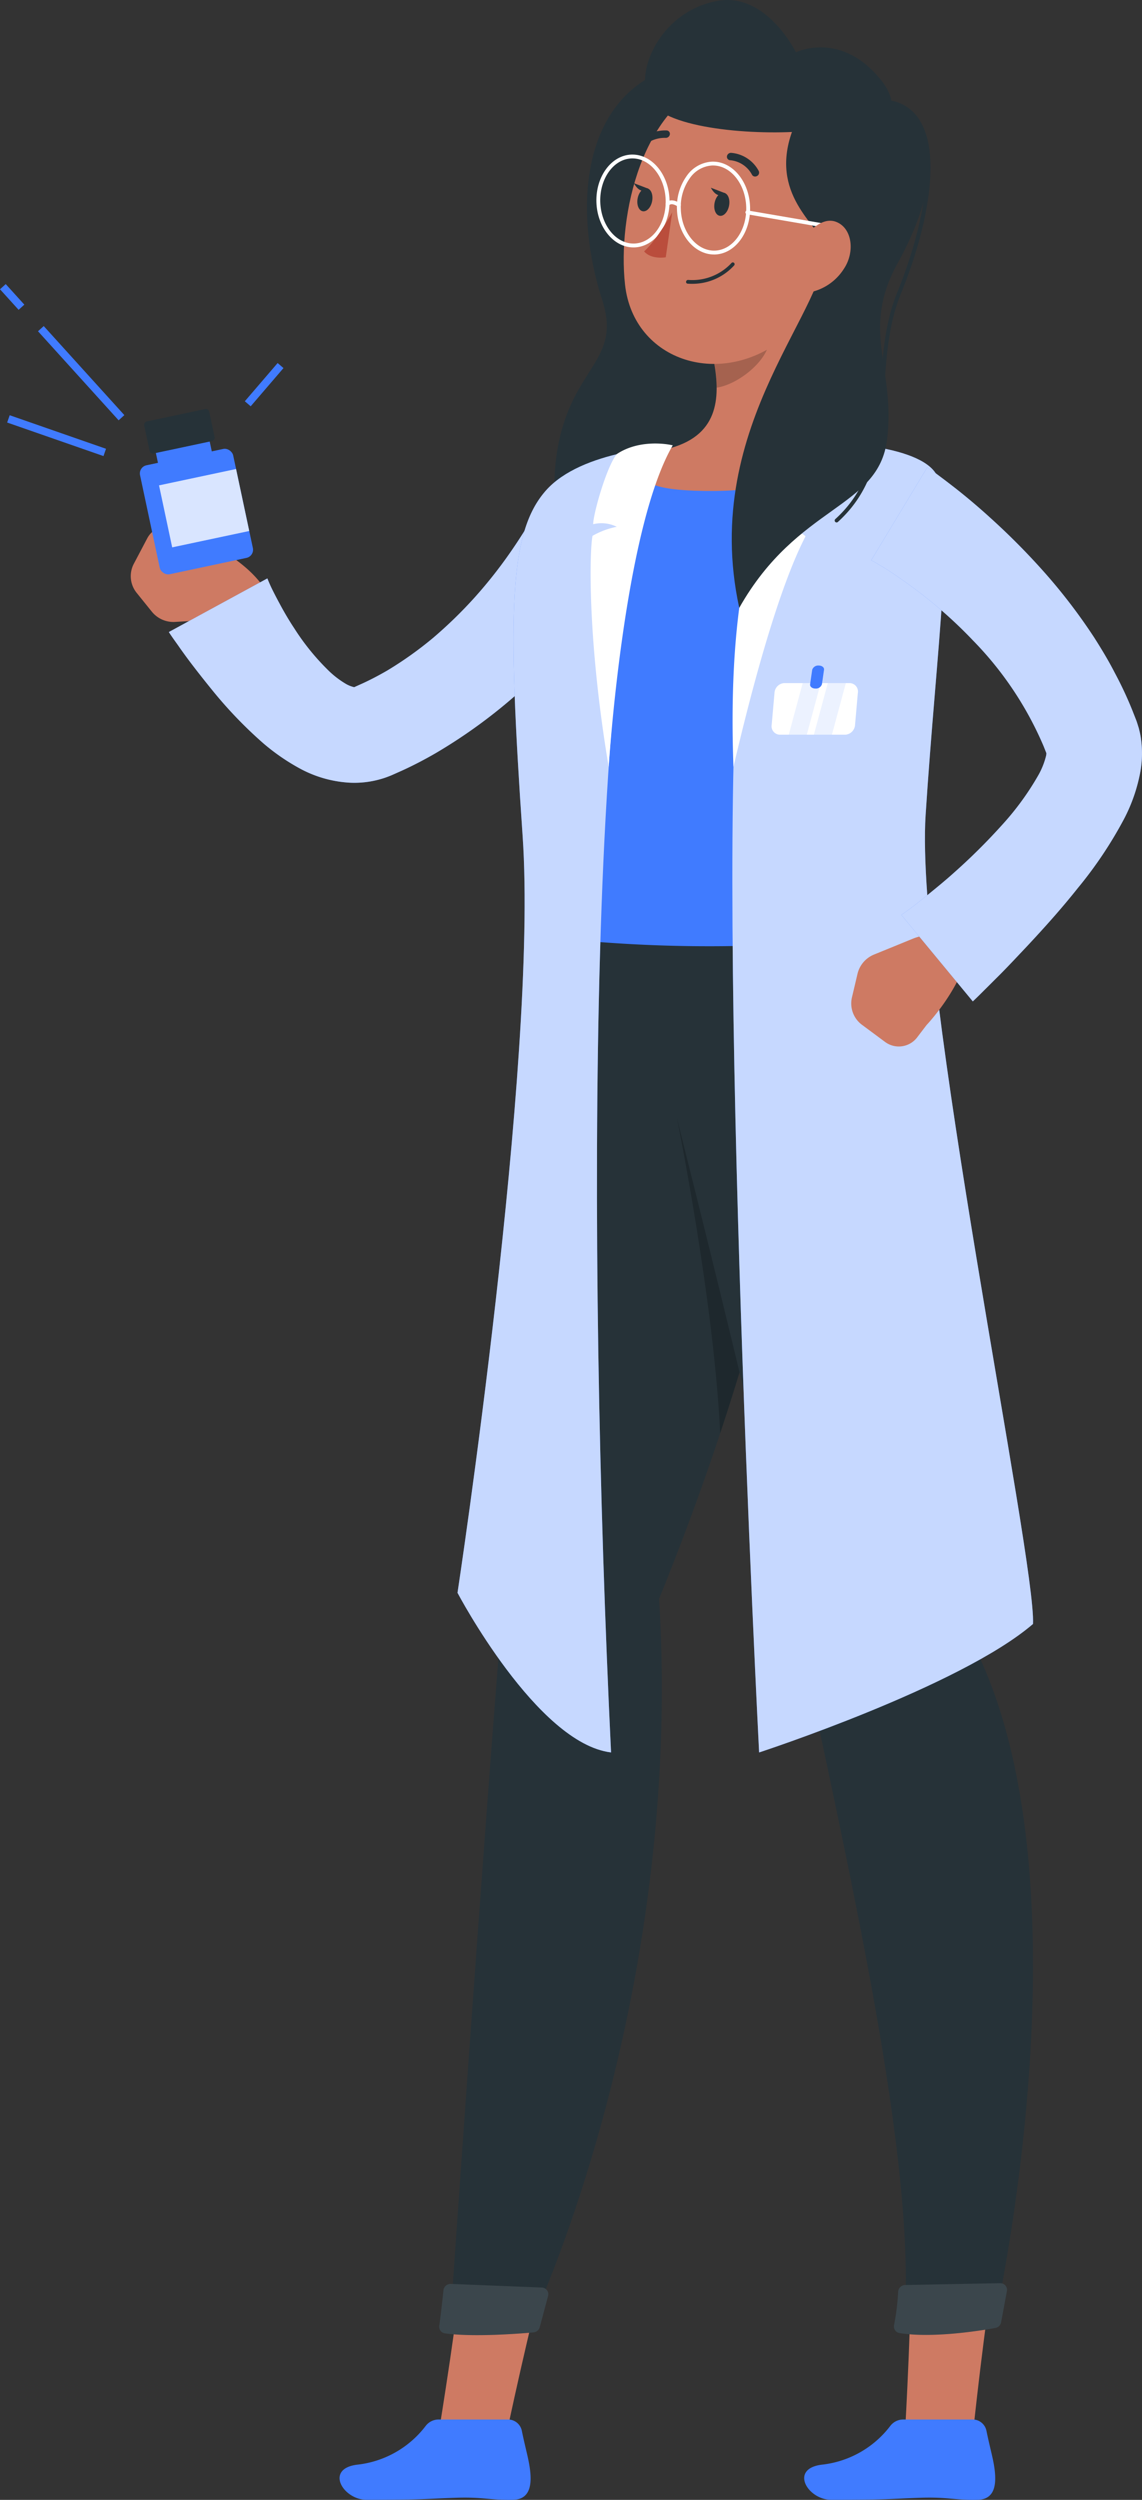 <svg xmlns="http://www.w3.org/2000/svg" width="201.051" height="440.038" viewBox="0 0 201.051 440.038">
  <rect x="0" y="0" width="201.051" height="440.038" fill="#333333" stroke="none"/>
  <g id="Grupo_86837" data-name="Grupo 86837" transform="translate(-172.58 -70.729)">
    <g id="Character" transform="translate(172.58 70.729)">
      <g id="Grupo_86825" data-name="Grupo 86825">
        <path id="Trazado_160542" data-name="Trazado 160542" d="M253.149,97.528c-13.286,6.258-14.575,24.421-9.588,39.859,3.594,11.121-5.833,11.706-8.048,27.358-3.492,24.678,18.59,44.791,42.051,40.446s.743-52.84,9.355-69.745S267.434,90.8,253.149,97.528Z" transform="translate(-137.537 -84.57)" fill="#263238"/>
        <path id="Trazado_160543" data-name="Trazado 160543" d="M281.445,378.837l15.117,1.109c-2.088,12.032-4.059,31.031-4.059,31.031H280.521S281.892,387.07,281.445,378.837Z" transform="translate(-121.188 17.169)" fill="#ce7a63"/>
        <path id="Trazado_160544" data-name="Trazado 160544" d="M224.521,378.837l15,1.109c-3.365,12.032-7.355,31.031-7.355,31.031H220.183S224.094,387.07,224.521,378.837Z" transform="translate(-142.93 17.169)" fill="#ce7a63"/>
        <path id="Trazado_160545" data-name="Trazado 160545" d="M272.247,414.944c10.415,0,9.675-.161,15.541-.358,5.025-.178,6.177.448,10.211.358,3.37-.072,3.48-3.292,2.713-7-.294-1.42-.736-3.083-1.15-5.129a2.487,2.487,0,0,0-2.472-2.011H284.906a2.872,2.872,0,0,0-2.3,1.162,17.543,17.543,0,0,1-12.106,6.8C264.84,409.521,268.1,414.944,272.247,414.944Z" transform="translate(-125.891 25.085)" fill="#407bff"/>
        <path id="Trazado_160546" data-name="Trazado 160546" d="M212.119,414.944c10.415,0,9.675-.161,15.542-.358,5.024-.178,6.176.448,10.209.358,3.37-.072,3.48-3.292,2.712-7-.294-1.42-.736-3.083-1.149-5.129a2.488,2.488,0,0,0-2.472-2.011H224.778a2.868,2.868,0,0,0-2.3,1.162,17.549,17.549,0,0,1-12.107,6.8C204.712,409.521,207.967,414.944,212.119,414.944Z" transform="translate(-147.558 25.085)" fill="#407bff"/>
        <path id="Trazado_160547" data-name="Trazado 160547" d="M239.637,206.1s-9.469,73.647-8.644,120.416C227.4,370.419,221.63,454.4,221.63,454.4c.17,2.243,12.015,1.348,14.114,0,0,0,27.112-56.669,22.7-127.887C288.571,252.237,286.773,206.1,286.773,206.1Z" transform="translate(-142.409 -45.076)" fill="#263238"/>
        <path id="Trazado_160548" data-name="Trazado 160548" d="M267.8,256.117c-2.337,9.592-5.341,20.231-9.18,31.8-1.12-23.318-7.423-54.527-7.636-55.589Z" transform="translate(-131.83 -35.623)" opacity="0.2"/>
        <path id="Trazado_160549" data-name="Trazado 160549" d="M244.3,206.1s21.534,83.125,30.065,123.943c8.961,42.868,21.521,95.882,19.026,124.36,2.4,1.418,10.971,1.5,15.819,0,0,0,18.442-81.195-5.009-122.463,8.486-101.547-18.375-125.84-18.375-125.84Z" transform="translate(-134.24 -45.076)" fill="#263238"/>
        <g id="Grupo_86817" data-name="Grupo 86817" transform="translate(157.375 401.902)">
          <path id="Trazado_160550" data-name="Trazado 160550" d="M279.83,384.664a41.058,41.058,0,0,1-.718,5.848,1.181,1.181,0,0,0,.982,1.439c5.764.928,14.182-.416,16.855-.9a1.251,1.251,0,0,0,1.005-1.007l1.02-5.471a1.178,1.178,0,0,0-1.185-1.407l-16.734.322A1.252,1.252,0,0,0,279.83,384.664Z" transform="translate(-279.082 -383.172)" fill="#263238"/>
          <path id="Trazado_160551" data-name="Trazado 160551" d="M279.83,384.664a41.058,41.058,0,0,1-.718,5.848,1.181,1.181,0,0,0,.982,1.439c5.764.928,14.182-.416,16.855-.9a1.251,1.251,0,0,0,1.005-1.007l1.02-5.471a1.178,1.178,0,0,0-1.185-1.407l-16.734.322A1.252,1.252,0,0,0,279.83,384.664Z" transform="translate(-279.082 -383.172)" fill="#fff" opacity="0.1"/>
        </g>
        <g id="Grupo_86818" data-name="Grupo 86818" transform="translate(77.315 402.02)">
          <path id="Trazado_160552" data-name="Trazado 160552" d="M220.986,384.375c-.158,1.526-.452,4.243-.744,6.252a1.172,1.172,0,0,0,1.013,1.341c4.943.688,12.955.064,15.587-.173a1.259,1.259,0,0,0,1.1-.929L239.4,385.4a1.18,1.18,0,0,0-1.092-1.5l-16.028-.639A1.253,1.253,0,0,0,220.986,384.375Z" transform="translate(-220.228 -383.258)" fill="#263238"/>
          <path id="Trazado_160553" data-name="Trazado 160553" d="M220.986,384.375c-.158,1.526-.452,4.243-.744,6.252a1.172,1.172,0,0,0,1.013,1.341c4.943.688,12.955.064,15.587-.173a1.259,1.259,0,0,0,1.1-.929L239.4,385.4a1.18,1.18,0,0,0-1.092-1.5l-16.028-.639A1.253,1.253,0,0,0,220.986,384.375Z" transform="translate(-220.228 -383.258)" fill="#fff" opacity="0.1"/>
        </g>
        <path id="Trazado_160554" data-name="Trazado 160554" d="M181.394,167.6l2.632,3.265a4.886,4.886,0,0,0,4.088,1.808l7.359-.437a9.1,9.1,0,0,0,7.177-4.263l.967-1.547c-4-5.715-12.526-8.944-12.526-8.944l-2.329-1.19a4.061,4.061,0,0,0-5.535,1.65l-2.417,4.584A4.678,4.678,0,0,0,181.394,167.6Z" transform="translate(-157.297 -63.198)" fill="#ce7a63"/>
        <g id="Grupo_86819" data-name="Grupo 86819" transform="translate(0 50.006)">
          <rect id="Rectángulo_35270" data-name="Rectángulo 35270" width="16.763" height="19.613" rx="1.469" transform="matrix(0.978, -0.208, 0.208, 0.978, 24.35, 32.199)" fill="#407bff"/>
          <rect id="Rectángulo_35271" data-name="Rectángulo 35271" width="1.36" height="4.881" transform="translate(0 0.913) rotate(-42.159)" fill="#407bff"/>
          <rect id="Rectángulo_35272" data-name="Rectángulo 35272" width="8.866" height="1.36" transform="translate(43.102 20.626) rotate(-49.36)" fill="#407bff"/>
          <rect id="Rectángulo_35273" data-name="Rectángulo 35273" width="1.36" height="21.145" transform="translate(6.691 8.304) rotate(-42.16)" fill="#407bff"/>
          <rect id="Rectángulo_35274" data-name="Rectángulo 35274" width="1.36" height="17.956" transform="translate(1.26 24.369) rotate(-70.796)" fill="#407bff"/>
          <rect id="Rectángulo_35275" data-name="Rectángulo 35275" width="9.689" height="7.808" rx="0.651" transform="matrix(0.978, -0.208, 0.208, 0.978, 27.143, 28.323)" fill="#407bff"/>
          <path id="Rectángulo_35276" data-name="Rectángulo 35276" d="M.614,0H11.081A.615.615,0,0,1,11.7.615V5.15a.614.614,0,0,1-.614.614H.614A.614.614,0,0,1,0,5.15V.614A.614.614,0,0,1,.614,0Z" transform="matrix(0.978, -0.208, 0.208, 0.978, 25.263, 24.304)" fill="#263238"/>
          <rect id="Rectángulo_35277" data-name="Rectángulo 35277" width="13.867" height="11.156" transform="translate(27.997 35.43) rotate(-11.99)" fill="#fff" opacity="0.8"/>
        </g>
        <g id="Grupo_86820" data-name="Grupo 86820" transform="translate(29.727 88.578)">
          <path id="Trazado_160555" data-name="Trazado 160555" d="M267.352,161.975c-.4.671-.643,1.03-.959,1.515l-.9,1.328-1.8,2.555q-1.814,2.514-3.746,4.895c-2.591,3.171-5.278,6.256-8.178,9.171a92.045,92.045,0,0,1-19.63,15.447c-1.846,1.064-3.746,2.061-5.707,2.961l-1.479.661-.37.165-.2.087-.326.129c-.437.17-.876.332-1.336.463a16.737,16.737,0,0,1-5.58.69,20.8,20.8,0,0,1-9.067-2.631,37.2,37.2,0,0,1-6.184-4.295,76.031,76.031,0,0,1-9.069-9.45c-1.322-1.627-2.606-3.254-3.859-4.908q-.935-1.245-1.834-2.522c-.612-.892-1.186-1.631-1.884-2.717l17.348-9.442c.212.562.6,1.445.963,2.163.378.754.771,1.509,1.177,2.258.8,1.5,1.662,2.972,2.589,4.367a41.529,41.529,0,0,0,5.964,7.372,16.07,16.07,0,0,0,2.956,2.309,5.277,5.277,0,0,0,1.631.683c.069.01.012-.007,0,0s0,0,0,0l0,0,.121-.053.275-.125,1.1-.494c1.461-.673,2.9-1.432,4.312-2.251a64.223,64.223,0,0,0,8.1-5.766,77.86,77.86,0,0,0,7.3-7.1,81.207,81.207,0,0,0,6.385-8.094c.979-1.415,1.919-2.855,2.806-4.308.445-.726.877-1.451,1.276-2.185l.577-1.084c.165-.322.4-.775.456-.928Z" transform="translate(-185.246 -152.844)" fill="#407bff"/>
          <path id="Trazado_160556" data-name="Trazado 160556" d="M267.352,161.975c-.4.671-.643,1.03-.959,1.515l-.9,1.328-1.8,2.555q-1.814,2.514-3.746,4.895c-2.591,3.171-5.278,6.256-8.178,9.171a92.045,92.045,0,0,1-19.63,15.447c-1.846,1.064-3.746,2.061-5.707,2.961l-1.479.661-.37.165-.2.087-.326.129c-.437.17-.876.332-1.336.463a16.737,16.737,0,0,1-5.58.69,20.8,20.8,0,0,1-9.067-2.631,37.2,37.2,0,0,1-6.184-4.295,76.031,76.031,0,0,1-9.069-9.45c-1.322-1.627-2.606-3.254-3.859-4.908q-.935-1.245-1.834-2.522c-.612-.892-1.186-1.631-1.884-2.717l17.348-9.442c.212.562.6,1.445.963,2.163.378.754.771,1.509,1.177,2.258.8,1.5,1.662,2.972,2.589,4.367a41.529,41.529,0,0,0,5.964,7.372,16.07,16.07,0,0,0,2.956,2.309,5.277,5.277,0,0,0,1.631.683c.069.01.012-.007,0,0s0,0,0,0l0,0,.121-.053.275-.125,1.1-.494c1.461-.673,2.9-1.432,4.312-2.251a64.223,64.223,0,0,0,8.1-5.766,77.86,77.86,0,0,0,7.3-7.1,81.207,81.207,0,0,0,6.385-8.094c.979-1.415,1.919-2.855,2.806-4.308.445-.726.877-1.451,1.276-2.185l.577-1.084c.165-.322.4-.775.456-.928Z" transform="translate(-185.246 -152.844)" fill="#fff" opacity="0.7"/>
        </g>
        <path id="Trazado_160557" data-name="Trazado 160557" d="M231.2,165.623a224.556,224.556,0,0,0,.369,24.191c.435,10.506,2.752,21.546,5.586,38.545,5.749,3.37,34.834,1.972,53.448-.433-1.13-14.9.714-31.92,10.809-65.439,2.34-7.772-2.878-15.236-11.213-16.032-2.227-.212-4.59-.389-7.014-.5-9.426-.43-17.154-.714-25.528,0-2.774.237-5.65.566-8.4.925C239.338,148.176,231.506,156.3,231.2,165.623Z" transform="translate(-139.02 -66.905)" fill="#407bff"/>
        <path id="Trazado_160558" data-name="Trazado 160558" d="M235.08,210.616a252.626,252.626,0,0,0,56.445-.116,1.281,1.281,0,0,0,.979-1.792q-.69-1.622-1.368-3.247a1.182,1.182,0,0,0-1.212-.751,247.4,247.4,0,0,1-54.271,0,1.217,1.217,0,0,0-1.313,1.134q-.171,1.683-.339,3.365A1.265,1.265,0,0,0,235.08,210.616Z" transform="translate(-137.953 -45.579)" fill="#407bff"/>
        <path id="Trazado_160559" data-name="Trazado 160559" d="M275.782,124.731c-2.221,8.214-4.95,23.263.388,28.744,0,0,1.623,8.044-20.426,7.3-16.972-.575-5.1-7.3-5.1-7.3,9.322-2.186,9.592-8.982,8.472-15.364Z" transform="translate(-133.408 -74.396)" fill="#ce7a63"/>
        <g id="Grupo_86821" data-name="Grupo 86821" transform="translate(128.933 77.796)">
          <path id="Trazado_160560" data-name="Trazado 160560" d="M272.59,144.918s-9.665,8.585-12.541,29.277c-5.494,39.527,2.835,201.4,2.835,201.4s35.335-11.545,48.217-22.614c.6-11.07-20.787-113.067-18.907-142.345s5.5-54.777,1.725-60.286S272.59,144.918,272.59,144.918Z" transform="translate(-258.174 -144.918)" fill="#407bff"/>
          <path id="Trazado_160561" data-name="Trazado 160561" d="M272.59,144.918s-9.665,8.585-12.541,29.277c-5.494,39.527,2.835,201.4,2.835,201.4s35.335-11.545,48.217-22.614c.6-11.07-20.787-113.067-18.907-142.345s5.5-54.777,1.725-60.286S272.59,144.918,272.59,144.918Z" transform="translate(-258.174 -144.918)" fill="#fff" opacity="0.7"/>
        </g>
        <g id="Grupo_86822" data-name="Grupo 86822" transform="translate(80.545 78.616)">
          <path id="Trazado_160562" data-name="Trazado 160562" d="M259.991,145.521c-14.722,18.9-14.6,141.709-10.355,229.855-13.065-1.574-27.033-28.1-27.033-28.1s14.2-93.5,11.468-133.164-2.347-53.468,4.028-60.787S259.991,145.521,259.991,145.521Z" transform="translate(-222.603 -145.521)" fill="#407bff"/>
          <path id="Trazado_160563" data-name="Trazado 160563" d="M259.991,145.521c-14.722,18.9-14.6,141.709-10.355,229.855-13.065-1.574-27.033-28.1-27.033-28.1s14.2-93.5,11.468-133.164-2.347-53.468,4.028-60.787S259.991,145.521,259.991,145.521Z" transform="translate(-222.603 -145.521)" fill="#fff" opacity="0.7"/>
        </g>
        <path id="Trazado_160564" data-name="Trazado 160564" d="M271.34,144.5c-2.557,2.164-14.626,13.1-12.984,57.9,1.215-5.078,6.74-29.129,12.689-40.58-1.275-1.249-4.092-1.388-4.092-1.388a8.349,8.349,0,0,1,5.184-.914c1.66-3.345,5.066-10.379,8.371-14.157C276.928,143.166,271.34,144.5,271.34,144.5Z" transform="translate(-129.23 -67.416)" fill="#fff"/>
        <path id="Trazado_160565" data-name="Trazado 160565" d="M243.012,202.043s2.621-41.731,11.279-56.607c-2.125-.472-6.453-.724-9.837,1.534-1.811,2.179-4.172,10.547-4.172,12.357a6.026,6.026,0,0,1,4.152.452,13.9,13.9,0,0,0-4.27,1.594C239.594,164.384,239.327,180.144,243.012,202.043Z" transform="translate(-135.851 -67.05)" fill="#fff"/>
        <g id="Grupo_86823" data-name="Grupo 86823" transform="translate(135.853 117.148)">
          <path id="Trazado_160566" data-name="Trazado 160566" d="M276.291,185.2H264.609a1.491,1.491,0,0,1-1.341-1.764l.488-5.547a1.84,1.84,0,0,1,1.65-1.766h11.681a1.491,1.491,0,0,1,1.341,1.766l-.487,5.547A1.841,1.841,0,0,1,276.291,185.2Z" transform="translate(-263.26 -173.027)" fill="#fff"/>
          <path id="Trazado_160567" data-name="Trazado 160567" d="M268.65,185.2h-3.178l2.449-9.077H271.1Z" transform="translate(-262.463 -173.026)" fill="#407bff" opacity="0.1"/>
          <path id="Trazado_160568" data-name="Trazado 160568" d="M271.9,185.2h-3.177l2.449-9.077h3.178Z" transform="translate(-261.29 -173.026)" fill="#407bff" opacity="0.1"/>
          <path id="Trazado_160569" data-name="Trazado 160569" d="M269.171,177.9h0c-.573,0-.992-.339-.933-.751l.367-2.551a1.108,1.108,0,0,1,1.148-.75h0c.573,0,.992.337.932.75l-.366,2.551A1.111,1.111,0,0,1,269.171,177.9Z" transform="translate(-261.469 -173.846)" fill="#407bff"/>
        </g>
        <path id="Trazado_160570" data-name="Trazado 160570" d="M265.672,128.744l-9.865,7.913a25.541,25.541,0,0,1,.45,4.531c3.537-.5,8.63-4.346,9.273-8.01A12.282,12.282,0,0,0,265.672,128.744Z" transform="translate(-130.093 -72.95)" opacity="0.2"/>
        <path id="Trazado_160571" data-name="Trazado 160571" d="M283.7,118.146c-2.492,13.262-3.265,18.913-10.834,25.274-11.383,9.569-27.023,4.507-28.518-9.014C243,122.235,247.3,102.591,260.966,98.212,274.431,93.9,286.188,104.882,283.7,118.146Z" transform="translate(-134.308 -84.295)" fill="#ce7a63"/>
        <path id="Trazado_160572" data-name="Trazado 160572" d="M257.531,124.99c-3.482,0-6.394-3.541-6.527-7.982a9.368,9.368,0,0,1,1.685-5.8,5.814,5.814,0,0,1,4.508-2.562h.152c3.484,0,6.395,3.541,6.528,7.982h0c.133,4.505-2.647,8.257-6.195,8.363Zm-.18-15.667h-.133a5.144,5.144,0,0,0-3.979,2.283,8.684,8.684,0,0,0-1.555,5.38c.122,4.133,2.847,7.406,5.979,7.321,3.174-.094,5.658-3.531,5.535-7.663h0C263.077,112.573,260.467,109.323,257.352,109.323Z" transform="translate(-131.825 -80.193)" fill="#fff"/>
        <path id="Trazado_160573" data-name="Trazado 160573" d="M251.875,114.815a.338.338,0,0,1-.2-.067c-.011-.007-1.034-.755-1.545-.215a.34.34,0,0,1-.5-.467c.733-.782,1.883-.283,2.446.136a.34.34,0,0,1-.2.612Z" transform="translate(-132.352 -78.387)" fill="#fff"/>
        <path id="Trazado_160574" data-name="Trazado 160574" d="M247.108,124.076c-3.484,0-6.395-3.542-6.528-7.982-.133-4.507,2.646-8.259,6.194-8.363.052,0,.1,0,.152,0,3.484,0,6.395,3.542,6.528,7.982.135,4.505-2.645,8.259-6.194,8.363Zm-.181-15.668c-.045,0-.088,0-.133,0-3.172.094-5.656,3.531-5.534,7.663.121,4.073,2.732,7.323,5.847,7.323l.133,0c3.175-.094,5.658-3.531,5.534-7.663C252.652,111.657,250.042,108.407,246.927,108.407Z" transform="translate(-135.582 -80.523)" fill="#fff"/>
        <path id="Trazado_160575" data-name="Trazado 160575" d="M269.394,104.715c-5.433,12.108,3.606,17.709,4.95,21.487,1.895,10.506-22.031,31.363-14.928,64.026,10.32-18.259,24.535-17.395,26.031-29.673,1.541-12.655-4.8-19.062,1.928-31.135s9.113-26.474-2.7-28.717S269.394,104.715,269.394,104.715Z" transform="translate(-129.269 -83.23)" fill="#263238"/>
        <path id="Trazado_160576" data-name="Trazado 160576" d="M271.757,175.027a.339.339,0,0,1-.229-.592c6.87-6.228,7.393-14.367,7.948-22.983.363-5.656.74-11.5,2.986-16.993,3.953-9.664,7.23-23.233,3.45-29.676a6.794,6.794,0,0,0-5.293-3.427.339.339,0,0,1-.3-.378.324.324,0,0,1,.378-.3,7.445,7.445,0,0,1,5.8,3.757c3.9,6.649.8,20-3.408,30.277-2.2,5.386-2.578,11.178-2.937,16.78-.563,8.758-1.1,17.03-8.17,23.444A.341.341,0,0,1,271.757,175.027Z" transform="translate(-124.468 -83.063)" fill="#263238"/>
        <path id="Trazado_160577" data-name="Trazado 160577" d="M276.547,110.674c-8.973,1.02-24.818-.042-28.464-4.647s1.1-16.342,11.646-18.156c8.565-1.472,13.711,9.067,13.711,9.067s8.163-4.028,15.277,5.267C295.2,110.674,281.032,120.279,276.547,110.674Z" transform="translate(-133.315 -87.729)" fill="#263238"/>
        <path id="Trazado_160578" data-name="Trazado 160578" d="M275.228,118.219a.28.28,0,0,1-.057-.005l-15.025-2.582a.339.339,0,0,1,.114-.669l15.025,2.581a.341.341,0,0,1-.057.676Z" transform="translate(-128.632 -77.918)" fill="#fff"/>
        <path id="Trazado_160579" data-name="Trazado 160579" d="M258.464,114.8c-.16,1.122-.873,1.989-1.592,1.936s-1.171-1.005-1.009-2.128.873-1.989,1.592-1.936S258.626,113.679,258.464,114.8Z" transform="translate(-130.085 -78.742)" fill="#263238"/>
        <path id="Trazado_160580" data-name="Trazado 160580" d="M248.507,114.214c-.162,1.122-.875,1.989-1.593,1.936s-1.171-1.005-1.009-2.128.873-1.989,1.592-1.936S248.668,113.092,248.507,114.214Z" transform="translate(-133.673 -78.953)" fill="#263238"/>
        <path id="Trazado_160581" data-name="Trazado 160581" d="M247.963,112.405l-2.529-.971S246.487,113.639,247.963,112.405Z" transform="translate(-133.831 -79.188)" fill="#263238"/>
        <path id="Trazado_160582" data-name="Trazado 160582" d="M251.7,115.207s-2.559,4.693-4.946,6.872c1.253,1.49,3.81,1.041,3.81,1.041Z" transform="translate(-133.357 -77.828)" fill="#ba4d3c"/>
        <path id="Trazado_160583" data-name="Trazado 160583" d="M254.327,125.4a10.715,10.715,0,0,1-1.866.026.3.3,0,0,1-.276-.354.356.356,0,0,1,.371-.306,9.407,9.407,0,0,0,7.6-2.951.317.317,0,1,1,.49.4A9.906,9.906,0,0,1,254.327,125.4Z" transform="translate(-131.4 -75.494)" fill="#263238"/>
        <path id="Trazado_160584" data-name="Trazado 160584" d="M275.142,124.708a9.278,9.278,0,0,1-6.2,4.217c-3.161.438-4.062-3.238-2.612-6.619,1.3-3.046,4.523-6.942,7.423-5.813C276.612,117.606,277.062,121.809,275.142,124.708Z" transform="translate(-126.544 -77.437)" fill="#ce7a63"/>
        <path id="Trazado_160585" data-name="Trazado 160585" d="M262.292,111.663a.6.6,0,0,1-.405-.3,4.844,4.844,0,0,0-3.821-2.557.605.605,0,0,1-.594-.668.718.718,0,0,1,.725-.633,6.05,6.05,0,0,1,4.867,3.176.675.675,0,0,1-.283.9A.691.691,0,0,1,262.292,111.663Z" transform="translate(-129.495 -80.602)" fill="#263238"/>
        <path id="Trazado_160586" data-name="Trazado 160586" d="M246.091,108.184a.61.61,0,0,1-.453-.147.653.653,0,0,1-.023-.925,6.931,6.931,0,0,1,5.613-2.5.6.6,0,0,1,.525.725.717.717,0,0,1-.763.582,5.539,5.539,0,0,0-4.425,2.027A.7.7,0,0,1,246.091,108.184Z" transform="translate(-133.831 -81.651)" fill="#263238"/>
        <path id="Trazado_160587" data-name="Trazado 160587" d="M257.921,112.994l-2.529-.973S256.445,114.226,257.921,112.994Z" transform="translate(-130.243 -78.976)" fill="#263238"/>
        <path id="Trazado_160588" data-name="Trazado 160588" d="M273.695,219.647l.963-4.082a4.879,4.879,0,0,1,2.906-3.4l6.823-2.787a9.1,9.1,0,0,1,8.316.741l1.541.978c-1.134,6.879-7.43,13.478-7.43,13.478l-1.586,2.08a4.059,4.059,0,0,1-5.7.9l-4.163-3.089A4.677,4.677,0,0,1,273.695,219.647Z" transform="translate(-123.695 -44.137)" fill="#ce7a63"/>
        <g id="Grupo_86824" data-name="Grupo 86824" transform="translate(153.376 82.269)">
          <path id="Trazado_160589" data-name="Trazado 160589" d="M286.009,148.206c.714.471,1.118.771,1.639,1.148l1.438,1.077c.941.72,1.866,1.428,2.774,2.159q2.718,2.187,5.273,4.516a122.56,122.56,0,0,1,9.754,9.869,99.111,99.111,0,0,1,8.517,11.193c1.273,2,2.508,4.039,3.606,6.179a66.426,66.426,0,0,1,3.078,6.562l.669,1.7.087.226.14.415.261.837c.136.547.276,1.114.355,1.651a18.369,18.369,0,0,1-.048,5.9,29.329,29.329,0,0,1-2.917,8.489,72.72,72.72,0,0,1-8.131,12.146c-2.877,3.624-5.894,6.976-8.955,10.254-1.543,1.626-3.064,3.268-4.64,4.856l-2.383,2.377c-.819.809-1.554,1.564-2.495,2.449l-12.58-15.226c.69-.475,1.562-1.113,2.337-1.7l2.363-1.877c1.563-1.275,3.13-2.552,4.621-3.9a106.146,106.146,0,0,0,8.431-8.377,48.794,48.794,0,0,0,6.377-8.755,13.38,13.38,0,0,0,1.367-3.465c.059-.363.023-.528.038-.445.008.011,0,.065.023.094a.313.313,0,0,0,.018.079l.019.035-.057-.147-.5-1.262a60.374,60.374,0,0,0-12.432-18.6,79.719,79.719,0,0,0-8.593-7.807c-1.53-1.2-3.1-2.345-4.686-3.434-.8-.541-1.589-1.081-2.394-1.571l-1.2-.716c-.365-.211-.852-.488-1.042-.574Z" transform="translate(-276.142 -148.206)" fill="#407bff"/>
          <path id="Trazado_160590" data-name="Trazado 160590" d="M286.009,148.206c.714.471,1.118.771,1.639,1.148l1.438,1.077c.941.72,1.866,1.428,2.774,2.159q2.718,2.187,5.273,4.516a122.56,122.56,0,0,1,9.754,9.869,99.111,99.111,0,0,1,8.517,11.193c1.273,2,2.508,4.039,3.606,6.179a66.426,66.426,0,0,1,3.078,6.562l.669,1.7.087.226.14.415.261.837c.136.547.276,1.114.355,1.651a18.369,18.369,0,0,1-.048,5.9,29.329,29.329,0,0,1-2.917,8.489,72.72,72.72,0,0,1-8.131,12.146c-2.877,3.624-5.894,6.976-8.955,10.254-1.543,1.626-3.064,3.268-4.64,4.856l-2.383,2.377c-.819.809-1.554,1.564-2.495,2.449l-12.58-15.226c.69-.475,1.562-1.113,2.337-1.7l2.363-1.877c1.563-1.275,3.13-2.552,4.621-3.9a106.146,106.146,0,0,0,8.431-8.377,48.794,48.794,0,0,0,6.377-8.755,13.38,13.38,0,0,0,1.367-3.465c.059-.363.023-.528.038-.445.008.011,0,.065.023.094a.313.313,0,0,0,.018.079l.019.035-.057-.147-.5-1.262a60.374,60.374,0,0,0-12.432-18.6,79.719,79.719,0,0,0-8.593-7.807c-1.53-1.2-3.1-2.345-4.686-3.434-.8-.541-1.589-1.081-2.394-1.571l-1.2-.716c-.365-.211-.852-.488-1.042-.574Z" transform="translate(-276.142 -148.206)" fill="#fff" opacity="0.7"/>
        </g>
      </g>
    </g>
  </g>
</svg>
